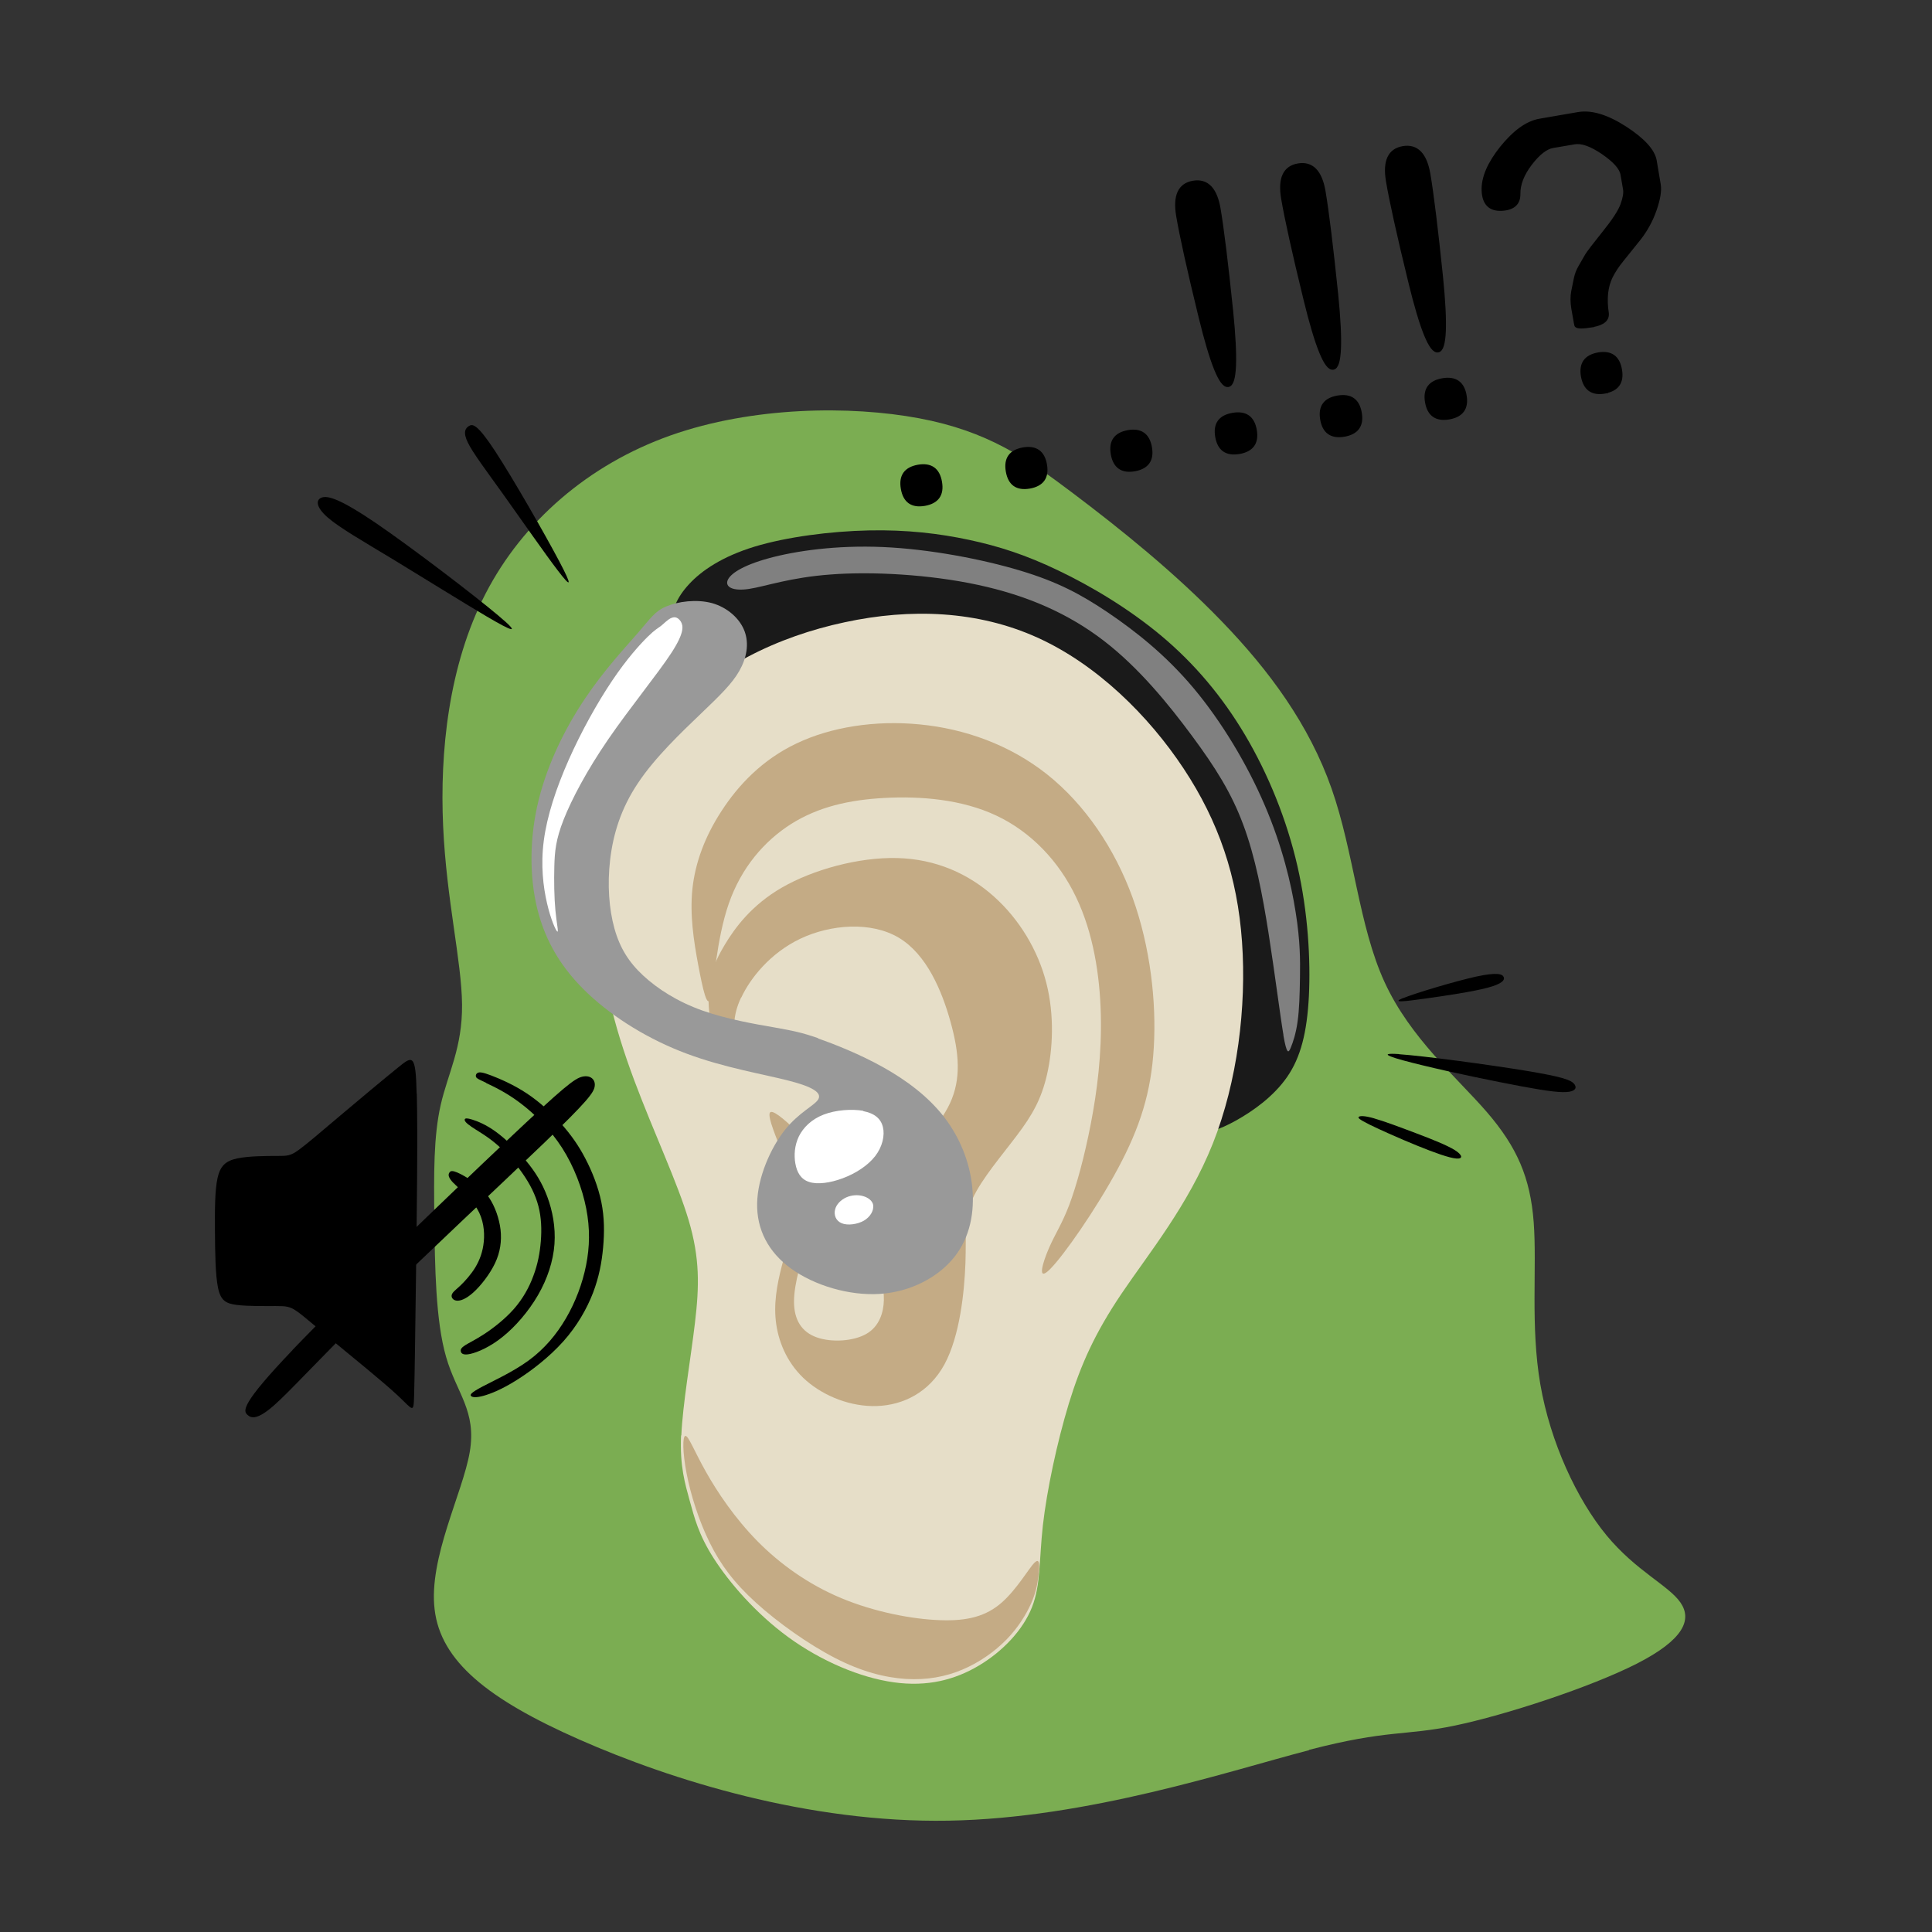 <?xml version="1.0" encoding="UTF-8"?>
<!DOCTYPE svg PUBLIC "-//W3C//DTD SVG 1.1//EN" "http://www.w3.org/Graphics/SVG/1.1/DTD/svg11.dtd">
<!-- Creator: CorelDRAW 2017 -->
<svg xmlns="http://www.w3.org/2000/svg" xml:space="preserve" width="143mm" height="143mm" version="1.1" style="shape-rendering:geometricPrecision; text-rendering:geometricPrecision; image-rendering:optimizeQuality; fill-rule:evenodd; clip-rule:evenodd"
viewBox="0 0 14300 14300"
 xmlns:xlink="http://www.w3.org/1999/xlink">
 <rect x="0" y="0" width="14300" height="14300" fill="#333333" stroke="none"/>
 <defs>
  <style type="text/css">
   <![CDATA[
    .str0 {stroke:black;stroke-width:25}
    .fil9 {fill:none;fill-rule:nonzero}
    .fil5 {fill:black}
    .fil1 {fill:#1A1A1A}
    .fil0 {fill:#7BAD52}
    .fil7 {fill:gray}
    .fil4 {fill:#999999}
    .fil3 {fill:#C4AB85}
    .fil2 {fill:#E6DEC8}
    .fil6 {fill:white}
    .fil8 {fill:black;fill-rule:nonzero}
   ]]>
  </style>
 </defs>
 <g id="Слой_x0020_1">
  <path class="fil0" d="M9690 12954c-586,152 -1637,505 -2671,522 -1034,18 -2050,-300 -2730,-600 -681,-300 -1027,-582 -1072,-963 -46,-381 208,-861 260,-1166 52,-305 -98,-435 -175,-703 -78,-268 -83,-674 -87,-1016 -4,-341 -6,-617 47,-850 53,-233 161,-422 158,-743 -3,-321 -115,-772 -140,-1319 -25,-547 39,-1189 314,-1722 275,-533 762,-956 1369,-1171 607,-215 1333,-222 1840,-127 506,95 792,293 1138,554 346,261 751,585 1102,949 351,363 647,765 813,1238 166,473 201,1016 392,1432 191,416 536,706 758,963 222,258 321,483 346,815 25,332 -25,769 49,1199 74,430 272,854 490,1118 219,265 459,370 547,497 88,127 25,275 -321,452 -346,176 -974,381 -1348,459 -374,78 -494,28 -1080,180z"/>
  <path class="fil1" d="M4969 4620c0,-93 36,-194 131,-296 94,-102 247,-205 485,-278 238,-72 562,-114 845,-120 282,-6 523,23 743,70 220,47 419,111 659,226 241,115 523,282 766,486 243,204 447,445 618,733 171,289 308,625 387,969 79,344 98,695 85,963 -14,268 -60,452 -161,598 -101,146 -255,254 -379,323 -124,69 -217,98 -273,75 -55,-23 -72,-99 -39,-352 33,-253 117,-683 49,-1120 -68,-437 -286,-882 -519,-1203 -233,-322 -481,-521 -748,-658 -266,-138 -551,-214 -810,-238 -259,-25 -492,2 -720,41 -227,38 -448,87 -609,113 -161,26 -262,28 -324,14 -63,-15 -87,-47 -118,-106 -30,-59 -67,-145 -67,-238z"/>
  <path class="fil2" d="M5043 10625c10,-231 69,-565 101,-835 32,-270 37,-476 -47,-759 -84,-282 -255,-641 -403,-1036 -147,-395 -270,-828 -251,-1304 20,-476 182,-997 506,-1373 324,-376 810,-607 1302,-712 491,-106 987,-86 1427,113 440,199 823,577 1083,970 260,393 398,801 432,1282 34,481 -34,1036 -216,1493 -182,457 -476,815 -675,1110 -199,295 -302,526 -391,815 -88,290 -162,639 -192,901 -29,263 -15,440 -81,607 -66,167 -214,324 -391,430 -177,106 -383,160 -631,125 -248,-34 -538,-157 -781,-334 -243,-177 -440,-408 -553,-585 -113,-177 -142,-300 -177,-425 -34,-125 -74,-253 -64,-484z"/>
  <path class="fil3" d="M7774 9392c98,-98 339,-442 501,-744 162,-302 246,-562 265,-896 20,-334 -25,-742 -157,-1108 -133,-366 -354,-690 -631,-911 -278,-221 -612,-339 -943,-371 -332,-33 -661,20 -914,141 -253,120 -430,308 -554,499 -124,190 -195,383 -216,577 -20,193 10,387 43,563 33,176 67,333 92,243 25,-90 41,-428 134,-696 93,-268 264,-465 463,-591 199,-125 426,-178 692,-192 266,-14 570,10 826,131 255,120 462,336 589,602 128,265 177,580 184,872 7,292 -27,562 -74,806 -47,243 -106,459 -160,602 -54,142 -103,211 -150,319 -47,108 -91,255 7,157z"/>
  <path class="fil3" d="M5487 7383c66,-142 214,-329 437,-435 223,-106 523,-130 729,-7 206,123 319,393 383,624 64,231 79,422 -5,602 -84,179 -265,346 -371,548 -106,201 -135,437 -138,592 -2,155 22,228 20,317 -2,88 -32,192 -128,248 -96,56 -258,66 -368,27 -111,-39 -169,-128 -169,-265 0,-138 59,-324 115,-494 56,-169 111,-322 103,-440 -7,-118 -76,-201 -165,-292 -88,-91 -196,-189 -226,-177 -29,12 20,135 71,265 52,130 106,268 106,415 0,147 -54,305 -93,454 -39,150 -64,292 -42,440 22,147 91,300 223,415 133,115 329,194 523,187 194,-7 386,-101 499,-309 113,-209 147,-533 155,-752 7,-219 -12,-332 54,-476 66,-145 219,-322 329,-469 111,-147 179,-265 221,-449 42,-184 56,-435 -5,-675 -61,-241 -199,-472 -388,-641 -189,-169 -430,-278 -717,-285 -287,-7 -621,86 -850,217 -228,131 -351,301 -425,424 -74,123 -98,199 -111,279 -12,80 -12,163 -2,239 10,76 29,145 66,216 37,71 91,145 115,145 25,0 20,-74 10,-160 -10,-86 -25,-184 42,-327z"/>
  <path class="fil3" d="M7658 11565c-42,42 -132,199 -244,297 -112,98 -248,138 -455,130 -208,-7 -488,-61 -732,-163 -244,-102 -453,-252 -621,-422 -168,-171 -296,-362 -382,-515 -86,-153 -129,-267 -151,-264 -22,3 -21,122 9,278 30,156 90,349 171,512 80,163 181,298 343,445 162,147 387,307 585,409 198,102 370,145 525,155 154,9 292,-16 417,-69 126,-53 240,-134 327,-223 87,-89 146,-187 181,-265 35,-79 47,-138 55,-205 8,-67 14,-141 -28,-99z"/>
  <path class="fil4" d="M6054 7686c124,43 311,117 484,214 173,97 333,217 450,368 116,151 189,331 208,516 19,185 -15,373 -133,521 -118,148 -321,257 -550,272 -229,15 -485,-63 -656,-186 -171,-123 -257,-292 -253,-485 4,-193 100,-409 205,-542 106,-133 222,-182 248,-228 26,-47 -38,-91 -218,-137 -181,-47 -478,-96 -756,-200 -279,-104 -539,-264 -731,-445 -192,-181 -314,-382 -375,-626 -60,-244 -58,-532 10,-807 68,-275 200,-538 344,-752 144,-214 298,-378 392,-486 93,-108 125,-160 210,-195 85,-36 222,-55 337,-24 114,32 206,114 241,208 35,94 15,199 -39,294 -54,95 -143,181 -285,317 -142,136 -339,323 -465,513 -127,189 -184,380 -206,567 -22,186 -8,367 32,510 40,143 106,249 213,348 107,99 254,193 436,258 182,65 398,102 537,126 139,25 200,37 324,80z"/>
  <path class="fil5" d="M3085 8096c8,296 0,904 -6,1356 -6,452 -10,748 -14,881 -4,133 -8,102 -119,-2 -111,-104 -330,-280 -477,-402 -147,-122 -223,-190 -274,-225 -51,-35 -78,-37 -155,-37 -76,0 -202,2 -285,-8 -82,-10 -121,-31 -141,-126 -20,-95 -22,-263 -23,-420 -1,-157 -1,-302 19,-393 20,-91 61,-128 147,-146 86,-18 218,-18 294,-18 76,0 98,0 159,-44 61,-44 162,-131 305,-252 143,-121 329,-276 434,-361 105,-85 128,-101 135,196z"/>
  <path class="fil5" d="M3357 8756c42,44 127,111 174,190 47,78 57,167 50,243 -7,75 -30,137 -63,192 -33,54 -76,101 -109,133 -34,32 -59,49 -65,69 -6,19 8,41 36,44 28,3 71,-13 125,-62 54,-49 120,-133 159,-215 39,-82 50,-164 41,-248 -10,-84 -41,-171 -84,-236 -44,-65 -100,-107 -147,-138 -47,-31 -86,-50 -110,-57 -24,-7 -34,-1 -40,12 -6,13 -8,32 34,75z"/>
  <path class="fil5" d="M3485 8337c40,28 113,67 184,127 72,60 142,140 198,220 56,80 96,159 118,243 22,84 25,173 18,260 -7,87 -23,171 -55,256 -31,85 -78,170 -144,245 -66,75 -151,141 -218,185 -67,44 -115,66 -143,84 -28,18 -36,31 -32,46 3,15 18,30 71,18 53,-12 144,-50 238,-126 94,-75 192,-188 262,-309 70,-121 113,-252 122,-378 9,-126 -15,-248 -53,-350 -38,-102 -89,-184 -157,-266 -68,-82 -152,-163 -225,-216 -73,-53 -135,-77 -173,-89 -38,-12 -53,-11 -56,-2 -3,8 4,24 45,51z"/>
  <path class="fil5" d="M3598 8016c55,26 150,70 255,150 105,79 220,194 308,331 88,138 149,300 178,448 29,149 26,284 -1,420 -27,135 -78,271 -148,391 -70,120 -158,226 -276,313 -119,87 -268,154 -347,196 -79,42 -89,57 -81,67 8,10 34,15 90,0 55,-15 139,-48 248,-117 109,-68 242,-171 345,-286 103,-115 174,-241 220,-359 45,-118 65,-226 75,-336 10,-110 10,-223 -13,-336 -23,-113 -68,-227 -119,-324 -50,-96 -106,-175 -177,-255 -72,-80 -160,-163 -256,-226 -96,-64 -201,-109 -264,-133 -63,-24 -86,-26 -99,-19 -13,6 -17,21 -12,31 5,11 20,17 75,43z"/>
  <path class="fil5" d="M2165 9992c381,-398 1158,-1145 1585,-1548 427,-403 503,-462 561,-475 58,-13 97,20 91,69 -5,49 -56,114 -373,420 -318,306 -904,852 -1294,1236 -391,383 -587,603 -708,709 -121,106 -167,97 -197,68 -30,-29 -46,-79 335,-478z"/>
  <path class="fil6" d="M6389 8224c84,16 131,56 146,118 15,62 -3,145 -57,215 -55,71 -146,129 -240,164 -93,35 -189,48 -250,27 -62,-20 -90,-73 -101,-136 -11,-62 -6,-134 26,-201 33,-66 93,-126 183,-161 90,-35 210,-43 294,-28z"/>
  <path class="fil6" d="M6463 8925c4,36 -21,82 -69,110 -49,28 -121,37 -164,19 -44,-18 -59,-62 -49,-101 9,-39 43,-72 82,-90 40,-18 86,-21 125,-10 39,11 72,36 76,71z"/>
  <path class="fil6" d="M4972 4573c26,-11 50,0 68,29 17,30 28,79 -71,231 -99,152 -307,406 -467,639 -160,233 -271,445 -330,594 -59,150 -66,238 -69,345 -3,107 -1,232 8,328 9,96 25,163 14,156 -11,-7 -48,-88 -76,-209 -28,-121 -48,-281 -24,-464 24,-183 91,-387 184,-597 93,-210 213,-425 322,-587 108,-161 206,-269 263,-325 57,-56 75,-62 98,-80 23,-18 52,-50 79,-60z"/>
  <path class="fil7" d="M9500 7663c-25,-147 -64,-458 -110,-752 -46,-294 -100,-572 -188,-807 -87,-235 -208,-426 -379,-657 -171,-231 -391,-503 -654,-705 -263,-202 -568,-335 -931,-413 -363,-78 -785,-100 -1088,-77 -303,22 -486,89 -606,107 -120,18 -176,-14 -159,-62 17,-48 108,-111 305,-165 197,-54 499,-98 845,-83 346,15 735,90 1015,174 280,84 452,177 651,311 199,135 425,311 633,559 208,248 399,567 527,867 129,300 196,580 229,792 34,212 34,355 32,482 -2,128 -5,241 -18,329 -12,88 -34,152 -50,191 -17,40 -29,56 -55,-92z"/>
  <path class="fil8" d="M6843 3732c-93,16 -147,-23 -163,-116 -16,-93 23,-147 116,-164 93,-16 148,23 164,116 16,93 -23,147 -116,164z"/>
  <path id="1" class="fil8" d="M7620 3604c-93,16 -147,-23 -163,-116 -16,-93 23,-147 116,-164 93,-16 148,23 164,116 16,93 -23,147 -116,164z"/>
  <path id="2" class="fil8" d="M8397 3476c-93,16 -147,-23 -163,-116 -16,-93 23,-147 116,-164 93,-16 148,23 164,116 16,93 -23,147 -116,164z"/>
  <path id="3" class="fil8" d="M9090 2852c-53,9 -122,-161 -207,-510 -85,-348 -140,-597 -165,-745 -25,-148 13,-230 114,-247 101,-17 165,48 190,196 25,148 56,400 93,757 36,357 28,540 -24,549zm82 496c-94,16 -149,-23 -165,-116 -16,-93 23,-148 118,-164 94,-16 149,23 165,116 16,93 -23,147 -117,164z"/>
  <path id="4" class="fil8" d="M9867 2724c-53,9 -122,-161 -207,-510 -85,-348 -140,-597 -165,-745 -25,-148 13,-230 114,-247 101,-17 165,48 190,196 25,148 56,400 93,757 36,357 28,540 -24,549zm82 496c-94,16 -149,-23 -165,-116 -16,-93 23,-148 118,-164 94,-16 149,23 165,116 16,93 -23,147 -117,164z"/>
  <path id="5" class="fil8" d="M10643 2596c-53,9 -122,-161 -207,-510 -85,-348 -140,-597 -165,-745 -25,-148 13,-230 114,-247 101,-17 165,48 190,196 25,148 56,400 93,757 36,357 28,540 -24,549zm82 496c-94,16 -149,-23 -165,-116 -16,-93 23,-148 118,-164 94,-16 149,23 165,116 16,93 -23,147 -117,164z"/>
  <path id="6" class="fil8" d="M11788 2410c-79,13 -120,12 -123,-4 -3,-16 -6,-28 -7,-37 -1,-8 -6,-36 -15,-84 -8,-48 -8,-91 -1,-128 8,-37 14,-70 20,-98 6,-28 17,-58 35,-88 18,-31 33,-57 46,-80 13,-22 56,-78 128,-168 72,-89 117,-158 135,-207 18,-49 24,-87 20,-113 -5,-26 -11,-63 -19,-111 -8,-48 -55,-101 -142,-161 -87,-59 -157,-85 -212,-75 -54,9 -107,18 -159,27 -52,9 -107,52 -166,129 -59,77 -88,152 -87,223 1,71 -41,109 -127,113 -85,4 -131,-41 -135,-136 -4,-95 41,-201 136,-320 96,-118 189,-185 282,-201 92,-16 187,-32 284,-49 98,-17 214,19 348,105 134,87 208,168 221,243 13,75 23,135 30,178 7,44 -3,106 -31,186 -28,80 -68,152 -118,215 -51,63 -93,115 -127,158 -34,42 -60,82 -79,120 -19,38 -30,80 -35,125 -4,46 -3,93 5,143 7,49 -28,80 -107,94zm90 491c-93,16 -147,-23 -164,-116 -16,-93 23,-147 116,-164 93,-16 147,23 163,116 16,93 -23,147 -116,163z"/>
  <path id="7" class="fil9 str0" d="M6843 3732c-93,16 -147,-23 -163,-116 -16,-93 23,-147 116,-164 93,-16 148,23 164,116 16,93 -23,147 -116,164z"/>
  <path id="8" class="fil9 str0" d="M7620 3604c-93,16 -147,-23 -163,-116 -16,-93 23,-147 116,-164 93,-16 148,23 164,116 16,93 -23,147 -116,164z"/>
  <path id="9" class="fil9 str0" d="M8397 3476c-93,16 -147,-23 -163,-116 -16,-93 23,-147 116,-164 93,-16 148,23 164,116 16,93 -23,147 -116,164z"/>
  <path id="10" class="fil9 str0" d="M9090 2852c-53,9 -122,-161 -207,-510 -85,-348 -140,-597 -165,-745 -25,-148 13,-230 114,-247 101,-17 165,48 190,196 25,148 56,400 93,757 36,357 28,540 -24,549zm82 496c-94,16 -149,-23 -165,-116 -16,-93 23,-148 118,-164 94,-16 149,23 165,116 16,93 -23,147 -117,164z"/>
  <path id="11" class="fil9 str0" d="M9867 2724c-53,9 -122,-161 -207,-510 -85,-348 -140,-597 -165,-745 -25,-148 13,-230 114,-247 101,-17 165,48 190,196 25,148 56,400 93,757 36,357 28,540 -24,549zm82 496c-94,16 -149,-23 -165,-116 -16,-93 23,-148 118,-164 94,-16 149,23 165,116 16,93 -23,147 -117,164z"/>
  <path id="12" class="fil9 str0" d="M10643 2596c-53,9 -122,-161 -207,-510 -85,-348 -140,-597 -165,-745 -25,-148 13,-230 114,-247 101,-17 165,48 190,196 25,148 56,400 93,757 36,357 28,540 -24,549zm82 496c-94,16 -149,-23 -165,-116 -16,-93 23,-148 118,-164 94,-16 149,23 165,116 16,93 -23,147 -117,164z"/>
  <path id="13" class="fil9 str0" d="M11788 2410c-79,13 -120,12 -123,-4 -3,-16 -6,-28 -7,-37 -1,-8 -6,-36 -15,-84 -8,-48 -8,-91 -1,-128 8,-37 14,-70 20,-98 6,-28 17,-58 35,-88 18,-31 33,-57 46,-80 13,-22 56,-78 128,-168 72,-89 117,-158 135,-207 18,-49 24,-87 20,-113 -5,-26 -11,-63 -19,-111 -8,-48 -55,-101 -142,-161 -87,-59 -157,-85 -212,-75 -54,9 -107,18 -159,27 -52,9 -107,52 -166,129 -59,77 -88,152 -87,223 1,71 -41,109 -127,113 -85,4 -131,-41 -135,-136 -4,-95 41,-201 136,-320 96,-118 189,-185 282,-201 92,-16 187,-32 284,-49 98,-17 214,19 348,105 134,87 208,168 221,243 13,75 23,135 30,178 7,44 -3,106 -31,186 -28,80 -68,152 -118,215 -51,63 -93,115 -127,158 -34,42 -60,82 -79,120 -19,38 -30,80 -35,125 -4,46 -3,93 5,143 7,49 -28,80 -107,94zm90 491c-93,16 -147,-23 -164,-116 -16,-93 23,-147 116,-164 93,-16 147,23 163,116 16,93 -23,147 -116,163z"/>
  <path class="fil5" d="M3687 4555c-183,-154 -635,-499 -904,-683 -270,-183 -358,-205 -402,-189 -44,16 -44,69 42,145 86,76 259,175 486,312 227,138 509,314 692,422 183,108 269,146 86,-7z"/>
  <path class="fil5" d="M4137 4150c-107,-202 -340,-609 -473,-812 -133,-203 -167,-201 -193,-185 -26,16 -46,46 -8,123 38,78 133,203 266,389 133,186 304,433 400,558 95,125 115,129 8,-73z"/>
  <path class="fil5" d="M10356 7803c179,12 670,78 942,123 273,45 328,69 351,94 24,26 16,53 -36,61 -52,8 -147,-2 -350,-40 -203,-38 -513,-102 -734,-156 -221,-53 -353,-95 -174,-83z"/>
  <path class="fil5" d="M10385 7388c91,-37 377,-123 538,-159 161,-35 198,-19 207,3 9,22 -11,50 -120,79 -109,29 -309,59 -460,80 -152,21 -256,34 -165,-4z"/>
  <path class="fil5" d="M10171 8278c74,21 192,65 308,109 116,44 228,88 288,125 59,37 64,67 12,63 -52,-4 -161,-43 -289,-95 -128,-52 -274,-117 -353,-156 -78,-39 -89,-51 -79,-58 10,-7 40,-9 114,12z"/>
 </g>
</svg>
